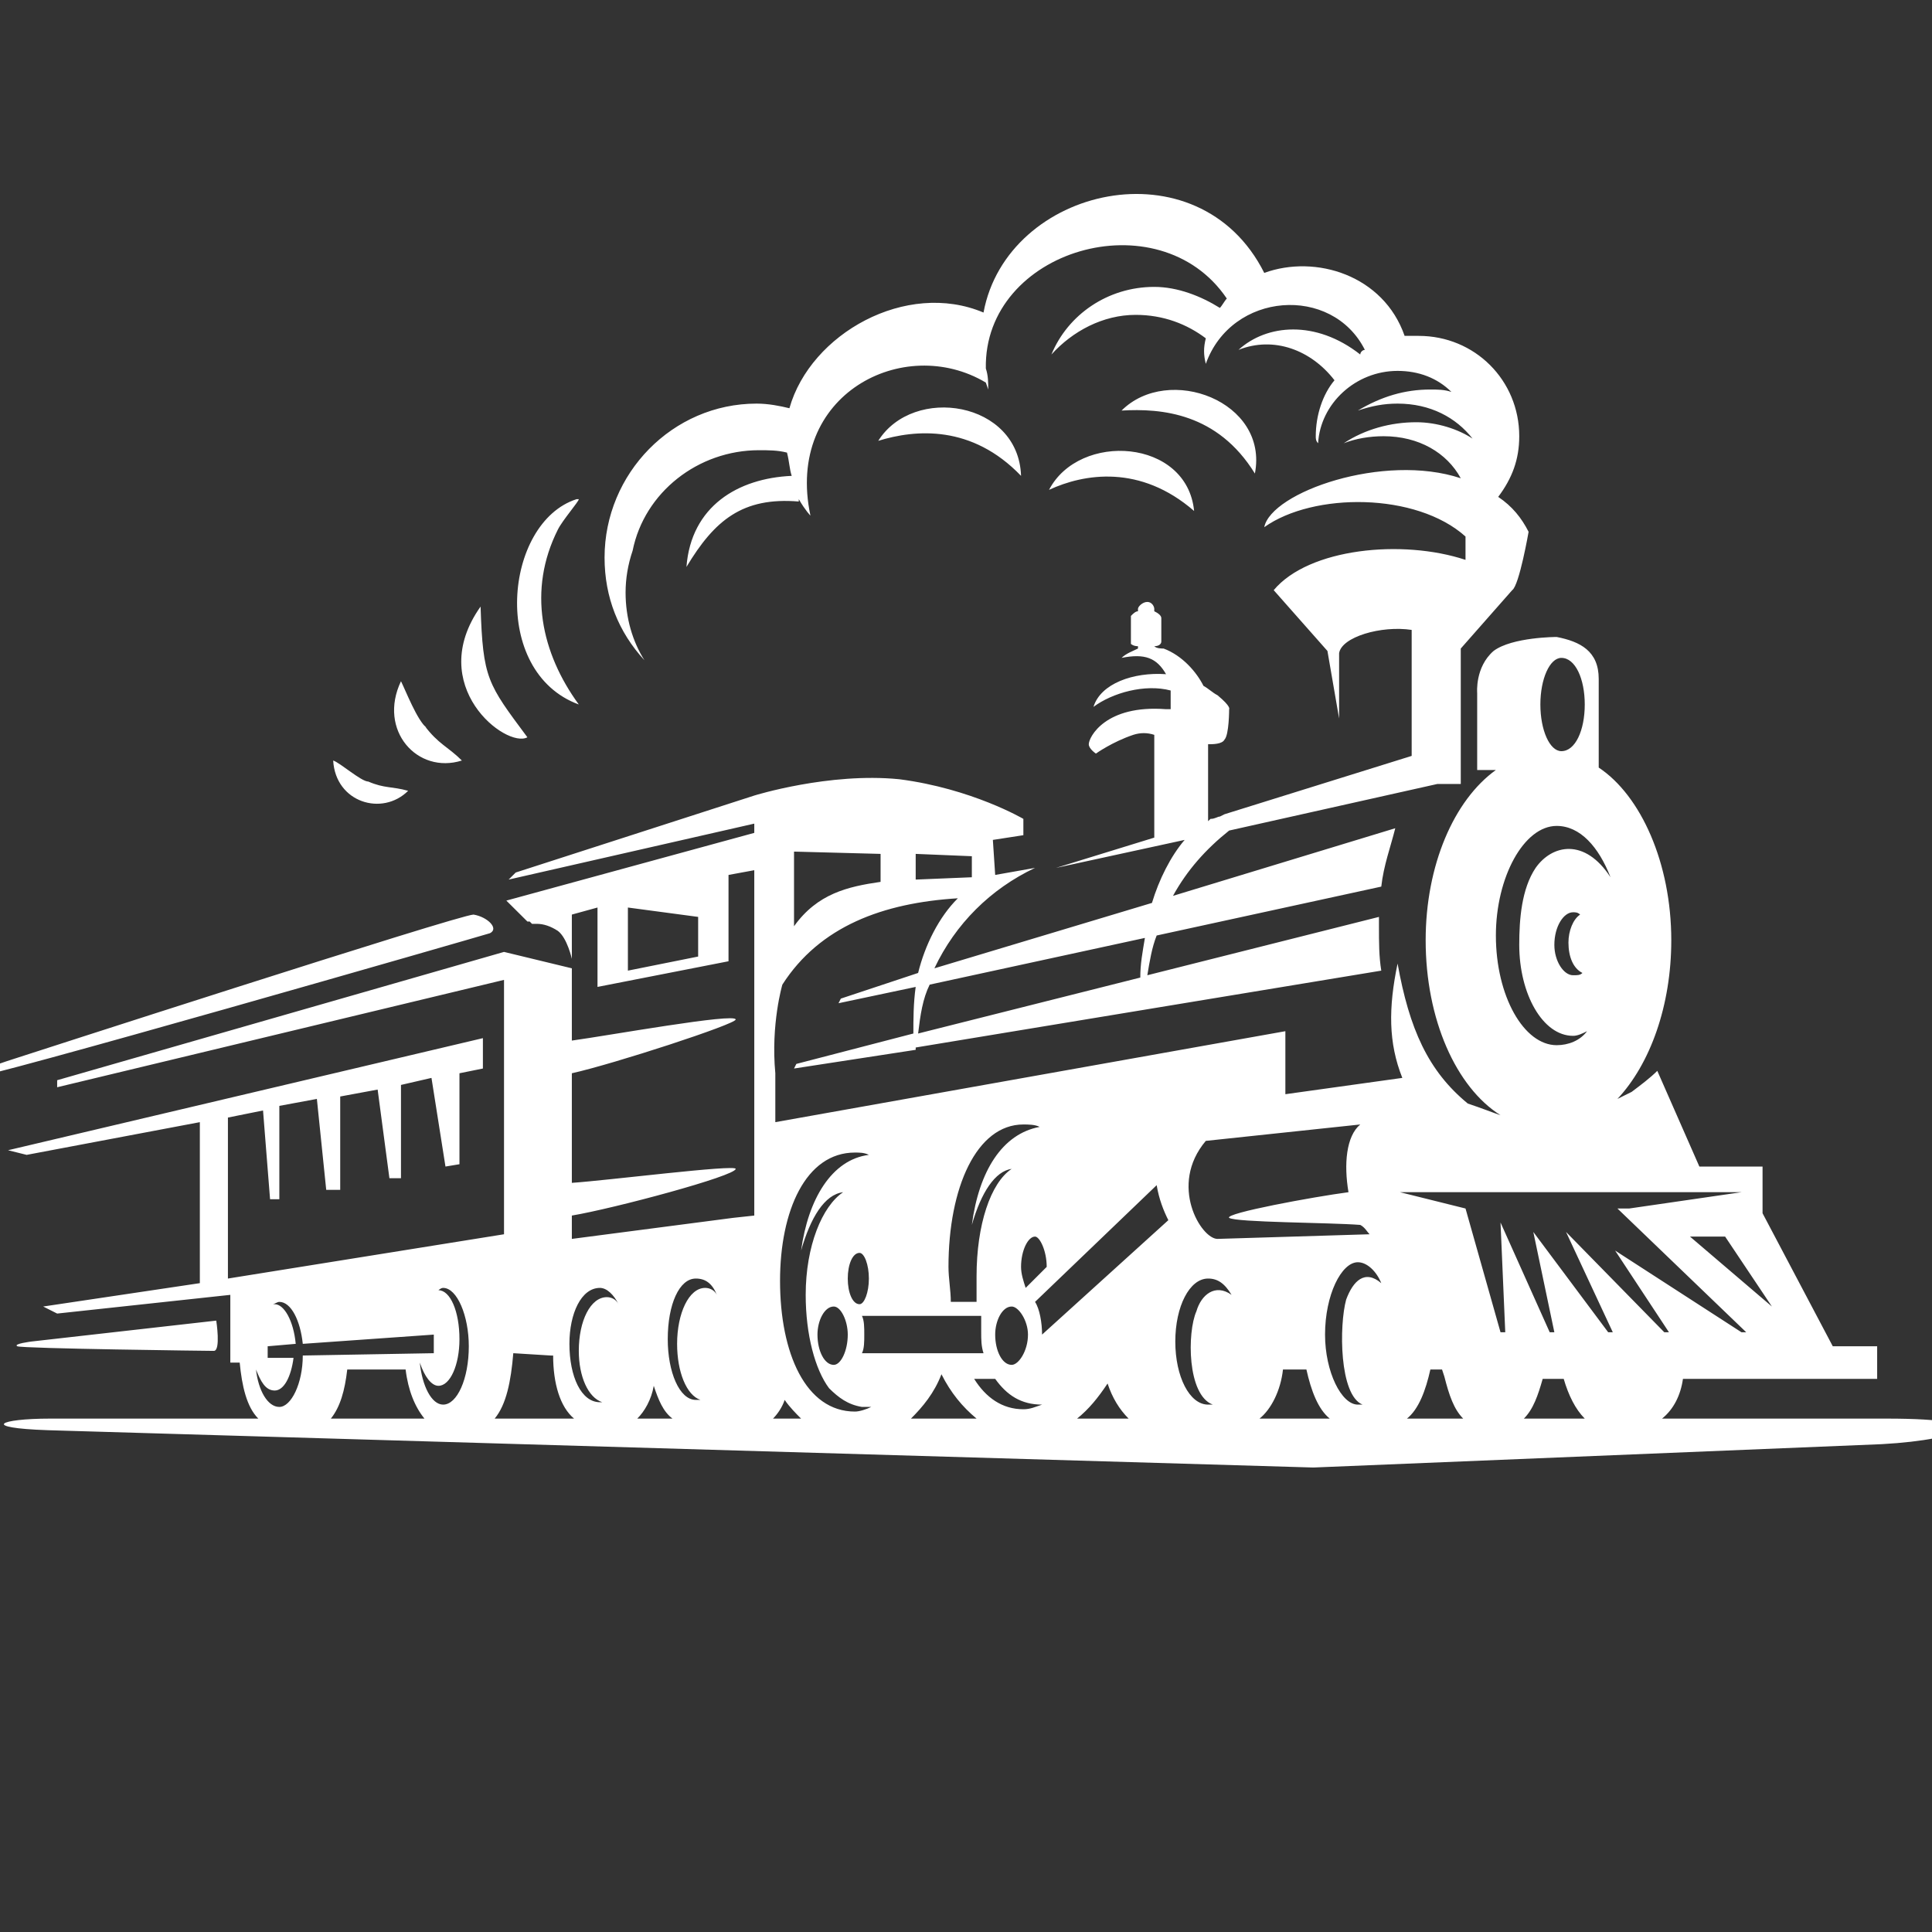 <svg xmlns="http://www.w3.org/2000/svg" width="75" viewBox="0 0 75 75" height="75" version="1.0"><rect x="0" y="0" width="75" height="75" fill="#333333" stroke="none"/><defs><clipPath id="a"><path d="M 0 7.527 L 75 7.527 L 75 56.969 L 0 56.969 Z M 0 7.527"/></clipPath></defs><g clip-path="url(#a)"><path fill="#FFF" d="M 27.102 37.133 L 27.102 35.594 L 24.375 35.23 L 24.375 37.68 Z M 30.824 35.957 L 30.824 33.059 L 34.184 33.148 L 34.184 34.234 C 32.91 34.418 31.734 34.688 30.824 35.957 Z M 35.547 33.148 L 35.547 34.145 L 37.727 34.055 L 37.727 33.238 Z M 44.266 37.949 C 44.266 37.406 44.355 36.953 44.445 36.41 L 36.09 38.223 C 35.82 38.766 35.727 39.398 35.641 40.121 Z M 22.469 27.348 C 19.02 26.082 19.566 20.285 22.379 19.379 C 22.379 19.379 22.379 19.379 22.469 19.379 C 22.469 19.469 21.836 20.195 21.656 20.559 C 20.473 22.91 21.016 25.359 22.469 27.348 Z M 18.656 23.547 C 18.746 26.355 18.926 26.539 20.473 28.621 C 19.656 29.07 16.477 26.625 18.656 23.547 Z M 15.566 26.445 C 15.746 26.805 16.203 27.984 16.566 28.258 L 16.477 28.168 C 17.02 28.891 17.383 28.98 17.93 29.523 C 16.203 30.07 14.66 28.348 15.566 26.445 Z M 43.539 15.938 C 45.355 14.125 49.258 15.574 48.715 18.383 C 47.262 16.027 45.082 15.848 43.539 15.938 Z M 1.219 52.078 L 8.395 51.266 C 8.395 51.266 8.578 52.441 8.301 52.441 C 8.121 52.441 0.855 52.352 0.672 52.262 C 0.492 52.168 1.219 52.078 1.219 52.078 Z M 0.492 41.121 C 0.492 41.121 17.836 35.504 18.383 35.504 C 18.926 35.594 19.383 36.047 19.02 36.227 C 18.746 36.316 -1.055 42.023 -1.141 41.844 C -1.234 41.664 0.492 41.121 0.492 41.121 Z M 12.934 29.523 C 13.207 29.613 14.023 30.34 14.297 30.34 C 14.934 30.613 15.203 30.52 15.844 30.699 C 14.84 31.699 13.027 31.156 12.934 29.523 Z M 40.723 19.016 C 41.902 16.754 46.082 17.027 46.355 19.836 C 44.266 18.023 42.086 18.383 40.723 19.016 Z M 34.094 17.113 C 35.457 14.941 39.543 15.574 39.637 18.473 C 37.727 16.484 35.547 16.664 34.094 17.113 Z M 17.203 49.996 C 17.746 49.996 18.199 51.082 18.199 52.262 C 18.199 53.527 17.746 54.527 17.203 54.527 C 16.75 54.527 16.387 53.797 16.297 52.895 C 16.477 53.438 16.75 53.797 17.02 53.797 C 17.477 53.797 17.836 52.984 17.836 51.988 C 17.836 50.902 17.477 50.086 17.02 50.086 C 17.02 50.086 17.113 49.996 17.203 49.996 Z M 27.012 49.633 C 27.375 49.633 27.645 49.812 27.828 50.266 C 27.738 50.086 27.555 49.996 27.375 49.996 C 26.738 49.996 26.285 50.992 26.285 52.168 C 26.285 53.254 26.648 54.16 27.191 54.344 C 27.102 54.344 27.102 54.344 27.012 54.344 C 26.371 54.344 25.922 53.254 25.922 51.988 C 25.922 50.629 26.371 49.633 27.012 49.633 Z M 23.289 49.996 C 23.559 49.996 23.832 50.266 24.012 50.629 C 23.922 50.449 23.742 50.355 23.559 50.355 C 22.926 50.355 22.469 51.266 22.469 52.441 C 22.469 53.438 22.832 54.254 23.379 54.434 C 23.289 54.434 23.289 54.434 23.289 54.434 C 22.562 54.434 22.105 53.438 22.105 52.168 C 22.105 50.992 22.562 49.996 23.289 49.996 Z M 32.367 52.984 C 32.641 52.984 32.91 52.441 32.91 51.809 C 32.91 51.266 32.641 50.719 32.367 50.719 C 32.004 50.719 31.734 51.266 31.734 51.809 C 31.734 52.441 32.004 52.984 32.367 52.984 Z M 33.367 50.629 C 33.551 50.629 33.73 50.176 33.73 49.633 C 33.73 49.09 33.551 48.637 33.367 48.637 C 33.094 48.637 32.91 49.09 32.91 49.633 C 32.91 50.176 33.094 50.629 33.367 50.629 Z M 33.188 44.742 C 33.367 44.742 33.551 44.742 33.73 44.832 C 32.281 45.016 31.371 46.555 31.098 48.547 C 31.461 47.277 32.004 46.371 32.73 46.281 C 31.918 46.824 31.277 48.367 31.277 50.266 C 31.277 51.809 31.641 53.164 32.184 53.891 C 32.551 54.254 32.91 54.527 33.461 54.617 C 33.551 54.617 33.73 54.617 33.82 54.617 C 33.641 54.707 33.367 54.797 33.188 54.797 C 31.277 54.797 30.281 52.531 30.281 49.723 C 30.281 47.004 31.277 44.742 33.188 44.742 Z M 33.461 51.082 L 38.09 51.082 C 38.09 51.266 38.09 51.535 38.09 51.719 C 38.09 51.988 38.09 52.262 38.18 52.531 L 33.461 52.531 C 33.551 52.352 33.551 52.078 33.551 51.809 C 33.551 51.535 33.551 51.266 33.461 51.082 Z M 40.18 50.539 L 44.902 46.008 C 44.992 46.555 45.172 47.004 45.355 47.367 L 40.453 51.809 C 40.453 51.355 40.359 50.809 40.18 50.539 Z M 40.18 48.004 C 40.359 48.004 40.633 48.547 40.633 49.18 L 39.816 49.996 C 39.727 49.723 39.637 49.453 39.637 49.18 C 39.637 48.547 39.906 48.004 40.18 48.004 Z M 39.273 52.984 C 39.543 52.984 39.906 52.441 39.906 51.809 C 39.906 51.266 39.543 50.719 39.273 50.719 C 38.906 50.719 38.633 51.266 38.633 51.809 C 38.633 52.441 38.906 52.984 39.273 52.984 Z M 37.727 47.551 C 38.09 46.281 38.633 45.465 39.273 45.375 C 38.453 45.918 37.91 47.551 37.91 49.543 C 37.91 49.902 37.91 50.266 37.91 50.539 L 36.91 50.539 C 36.91 50.086 36.82 49.633 36.82 49.18 C 36.82 46.102 37.91 43.652 39.727 43.652 C 39.906 43.652 40.18 43.652 40.359 43.746 C 38.906 44.016 38 45.465 37.727 47.551 Z M 38.633 53.527 C 39.086 54.16 39.637 54.527 40.453 54.527 C 40.18 54.617 40 54.707 39.727 54.707 C 38.906 54.707 38.27 54.254 37.816 53.527 Z M 52.711 49 C 53.074 49 53.438 49.359 53.621 49.812 C 52.984 49.27 52.527 49.723 52.258 50.449 C 51.984 51.445 51.984 54.16 52.895 54.527 C 52.805 54.527 52.805 54.527 52.711 54.527 C 52.074 54.527 51.438 53.254 51.438 51.809 C 51.438 50.266 52.074 49 52.711 49 Z M 46.809 44.289 C 45.355 46.008 46.629 48.094 47.262 48.094 L 53.168 47.914 C 53.074 47.824 52.984 47.641 52.805 47.551 C 51.621 47.457 47.988 47.457 47.715 47.277 C 47.535 47.098 50.984 46.461 52.348 46.281 C 52.164 45.195 52.258 44.105 52.805 43.652 Z M 65.605 48.004 L 68.785 50.719 L 66.969 48.004 Z M 61.066 35.414 C 61.156 35.414 61.246 35.414 61.34 35.504 C 61.066 35.684 60.887 36.137 60.887 36.59 C 60.887 37.133 61.066 37.59 61.43 37.77 C 61.34 37.859 61.246 37.859 61.066 37.859 C 60.703 37.859 60.34 37.316 60.34 36.68 C 60.34 35.957 60.703 35.414 61.066 35.414 Z M 60.43 32.062 C 61.34 32.062 62.062 32.875 62.52 34.055 C 61.52 32.516 60.25 32.785 59.613 33.691 C 59.066 34.508 58.977 35.684 58.977 36.68 C 58.977 38.582 59.887 40.211 61.066 40.211 C 61.246 40.211 61.43 40.121 61.609 40.031 C 61.34 40.395 60.887 40.574 60.43 40.574 C 59.156 40.574 58.07 38.672 58.07 36.316 C 58.07 34.055 59.156 32.062 60.43 32.062 Z M 54.348 46.281 L 67.605 46.281 L 63.246 46.914 L 62.789 46.914 L 67.789 51.719 L 67.605 51.719 L 62.699 48.547 L 64.789 51.719 L 64.609 51.719 L 60.793 47.824 L 62.609 51.719 L 62.43 51.719 L 59.523 47.824 L 60.34 51.719 L 60.16 51.719 L 58.25 47.457 L 58.434 51.719 L 58.25 51.719 L 56.891 46.914 Z M 46.898 49.633 C 47.262 49.633 47.535 49.812 47.809 50.266 C 47.172 49.812 46.629 50.266 46.445 50.902 C 46.082 51.719 46.082 54.16 47.082 54.527 C 46.992 54.527 46.992 54.527 46.898 54.527 C 46.176 54.527 45.625 53.438 45.625 52.078 C 45.625 50.719 46.176 49.633 46.898 49.633 Z M 10.844 50.539 C 11.301 50.539 11.66 51.266 11.754 52.168 L 16.84 51.809 L 16.84 52.531 L 11.754 52.621 C 11.754 53.707 11.301 54.617 10.844 54.617 C 10.391 54.617 10.027 53.98 9.938 53.164 C 10.117 53.617 10.301 53.98 10.664 53.98 C 11.027 53.98 11.301 53.438 11.395 52.711 L 10.391 52.711 L 10.391 52.262 L 11.48 52.168 C 11.395 51.266 11.027 50.629 10.664 50.629 L 10.574 50.629 C 10.664 50.629 10.754 50.539 10.844 50.539 Z M 59.156 55.07 L 61.52 55.07 C 61.156 54.707 60.887 54.16 60.703 53.527 L 59.887 53.527 C 59.707 54.16 59.523 54.707 59.156 55.07 Z M 54.617 55.07 L 56.801 55.07 C 56.438 54.707 56.254 54.16 56.07 53.438 L 55.98 53.164 L 55.527 53.164 C 55.344 53.98 55.074 54.707 54.617 55.07 Z M 48.895 55.07 L 51.621 55.07 C 51.168 54.707 50.895 53.98 50.715 53.164 L 49.805 53.164 C 49.715 53.98 49.348 54.707 48.895 55.07 Z M 41.812 55.07 L 43.812 55.07 C 43.449 54.707 43.176 54.254 42.996 53.707 C 42.633 54.254 42.266 54.707 41.812 55.07 Z M 35.363 55.07 L 37.91 55.07 C 37.363 54.617 36.91 54.07 36.547 53.348 C 36.273 54.07 35.82 54.617 35.363 55.07 Z M 30.008 55.07 L 31.098 55.07 C 30.914 54.887 30.645 54.617 30.461 54.344 C 30.371 54.617 30.191 54.887 30.008 55.07 Z M 24.738 55.07 L 26.105 55.07 C 25.742 54.797 25.559 54.344 25.379 53.797 C 25.285 54.344 25.016 54.797 24.738 55.07 Z M 19.203 55.07 L 22.285 55.07 C 21.742 54.617 21.473 53.707 21.473 52.621 L 21.379 52.621 L 19.926 52.531 C 19.836 53.617 19.656 54.527 19.203 55.07 Z M 12.844 55.07 L 16.477 55.07 C 16.109 54.617 15.844 53.98 15.746 53.164 L 13.48 53.164 C 13.387 53.98 13.207 54.617 12.844 55.07 Z M 1.945 55.07 L 10.027 55.07 C 9.574 54.617 9.391 53.797 9.305 52.895 L 8.941 52.895 L 8.941 50.266 L 2.219 50.992 L 1.676 50.719 L 7.758 49.812 L 7.758 43.562 L 1.035 44.832 L 0.312 44.652 L 18.746 40.301 L 18.746 41.48 L 17.836 41.664 L 17.836 45.195 L 17.293 45.285 L 16.75 41.844 L 15.566 42.117 L 15.566 45.738 L 15.117 45.738 L 14.66 42.297 L 13.207 42.566 L 13.207 46.191 L 12.664 46.191 L 12.301 42.66 L 10.844 42.93 L 10.844 46.555 L 10.484 46.555 L 10.211 43.109 L 8.848 43.383 L 8.848 49.633 L 19.566 47.914 L 19.566 38.039 L 2.219 42.207 L 2.219 41.934 L 19.566 36.953 L 22.199 37.59 L 22.199 40.395 C 23.559 40.211 28.559 39.309 28.559 39.578 C 28.559 39.758 23.832 41.301 22.199 41.664 L 22.199 45.918 C 23.559 45.828 28.559 45.195 28.559 45.375 C 28.559 45.648 23.832 46.914 22.199 47.188 L 22.199 48.094 L 28.461 47.277 L 29.281 47.188 L 29.281 33.781 L 28.281 33.965 L 28.281 37.316 L 23.195 38.312 L 23.195 35.23 L 22.199 35.504 L 22.199 37.223 C 22.199 37.223 22.02 36.41 21.656 36.137 C 21.379 35.957 21.105 35.863 20.836 35.863 L 20.652 35.863 L 20.562 35.773 L 20.473 35.773 L 19.656 34.961 L 29.281 32.332 L 29.281 31.973 L 19.746 34.145 L 20.02 33.871 L 29.281 30.883 C 29.281 30.883 32.184 29.977 34.91 30.25 C 37.727 30.613 39.727 31.789 39.727 31.789 L 39.727 32.422 L 38.543 32.605 L 38.633 33.965 L 40.18 33.691 C 38.453 34.508 37.09 35.863 36.273 37.59 L 44.719 35.051 C 44.992 34.145 45.445 33.238 45.988 32.605 L 40.996 33.691 L 44.809 32.516 L 44.809 28.527 C 44.539 28.438 44.266 28.438 43.992 28.527 C 43.176 28.801 42.543 29.254 42.543 29.254 C 42.543 29.254 42.266 29.07 42.266 28.891 C 42.266 28.621 42.906 27.348 45.266 27.531 L 45.445 27.531 L 45.445 26.805 C 44.445 26.539 43.176 26.898 42.449 27.441 C 42.723 26.539 43.992 26.082 45.266 26.172 C 44.902 25.539 44.445 25.359 43.539 25.539 C 43.723 25.359 43.992 25.27 44.176 25.176 L 44.176 25.086 C 43.992 25.086 43.902 24.996 43.902 24.996 L 43.902 23.91 C 43.992 23.816 44.086 23.73 44.176 23.73 L 44.176 23.637 C 44.176 23.547 44.355 23.367 44.539 23.367 C 44.719 23.367 44.809 23.547 44.809 23.637 L 44.809 23.73 C 44.992 23.816 45.082 23.91 45.082 23.996 L 45.082 24.906 C 45.082 24.996 44.992 25.086 44.809 25.086 C 44.902 25.176 45.082 25.176 45.172 25.176 C 45.898 25.449 46.445 26.082 46.719 26.625 C 46.898 26.719 47.082 26.898 47.262 26.988 C 47.809 27.441 47.715 27.531 47.715 27.531 C 47.715 27.531 47.715 28.527 47.535 28.711 C 47.445 28.891 47.082 28.891 46.898 28.891 L 46.898 31.879 L 46.992 31.789 C 47.172 31.789 47.262 31.699 47.355 31.699 L 47.535 31.609 L 54.801 29.344 L 54.801 24.453 C 53.621 24.273 52.074 24.727 51.984 25.359 L 51.984 27.891 L 51.531 25.27 L 49.445 22.91 C 50.805 21.281 54.438 20.922 56.891 21.734 L 56.891 20.828 C 54.98 19.109 50.984 19.109 49.078 20.465 C 49.348 19.109 53.711 17.57 56.707 18.566 C 56.164 17.57 55.074 16.934 53.711 16.934 C 53.168 16.934 52.621 17.027 52.164 17.207 C 52.984 16.664 53.984 16.391 54.98 16.391 C 55.797 16.391 56.617 16.664 57.164 17.027 C 56.527 16.211 55.527 15.668 54.254 15.668 C 53.711 15.668 53.258 15.758 52.711 15.938 C 53.621 15.395 54.527 15.121 55.527 15.121 C 55.797 15.121 56.07 15.121 56.344 15.215 C 55.797 14.672 55.074 14.398 54.254 14.398 C 52.621 14.398 51.258 15.668 51.168 17.207 C 51.078 17.113 51.078 17.027 51.078 16.934 C 51.078 16.117 51.348 15.305 51.805 14.762 C 50.895 13.582 49.445 13.039 48.078 13.582 C 49.168 12.586 51.078 12.406 52.805 13.762 C 52.805 13.676 52.895 13.582 52.984 13.582 C 51.711 11.047 47.809 11.32 46.809 14.125 C 46.719 13.762 46.719 13.496 46.809 13.133 C 46.082 12.586 45.172 12.223 44.086 12.223 C 42.812 12.223 41.633 12.859 40.816 13.762 C 41.449 12.223 42.996 11.137 44.809 11.137 C 45.719 11.137 46.629 11.5 47.355 11.953 C 47.445 11.863 47.535 11.68 47.625 11.59 C 44.992 7.695 38.18 9.688 38.27 14.305 C 38.363 14.578 38.363 14.852 38.363 15.121 L 38.27 14.852 C 35.098 12.953 30.461 15.305 31.461 20.016 C 31.461 20.016 31.277 19.836 31.008 19.379 L 31.008 19.469 C 28.824 19.289 27.738 20.195 26.648 22.008 C 26.828 19.652 28.645 18.566 30.734 18.473 C 30.645 18.203 30.645 17.934 30.551 17.57 C 30.191 17.477 29.828 17.477 29.465 17.477 C 27.102 17.477 25.016 19.109 24.559 21.375 C 24.375 21.918 24.285 22.461 24.285 23.004 C 24.285 23.996 24.559 24.906 25.016 25.629 C 24.012 24.539 23.469 23.188 23.469 21.645 C 23.469 18.383 26.105 15.668 29.371 15.668 C 29.828 15.668 30.281 15.758 30.645 15.848 C 31.461 12.953 35.184 10.867 38.18 12.133 C 39.086 7.242 46.535 5.523 49.078 10.594 C 51.078 9.867 53.711 10.688 54.527 13.039 C 54.711 13.039 54.891 13.039 55.074 13.039 C 57.254 13.039 58.977 14.762 58.977 16.934 C 58.977 17.836 58.703 18.566 58.16 19.289 C 58.703 19.652 59.066 20.105 59.34 20.645 C 59.34 20.645 58.977 22.73 58.703 22.91 L 56.707 25.176 C 56.707 25.27 56.707 25.359 56.707 25.449 L 56.707 30.434 L 55.797 30.434 L 47.715 32.242 C 46.809 32.965 46.082 33.781 45.535 34.777 L 54.164 32.152 C 53.984 32.875 53.711 33.598 53.621 34.418 L 44.902 36.316 C 44.719 36.77 44.629 37.316 44.539 37.859 L 53.531 35.594 C 53.531 35.684 53.531 35.863 53.531 35.957 C 53.531 36.59 53.531 37.133 53.621 37.68 L 35.547 40.664 L 35.547 40.754 L 30.824 41.48 L 30.914 41.301 L 35.457 40.121 C 35.457 39.578 35.457 38.945 35.547 38.312 L 32.551 38.945 L 32.641 38.766 L 35.641 37.77 C 35.91 36.68 36.453 35.594 37.184 34.871 C 34.277 35.051 31.824 35.957 30.371 38.223 C 30.371 38.223 29.918 39.758 30.098 41.664 C 30.098 42.66 30.098 43.203 30.098 43.562 L 49.898 40.031 L 49.898 42.477 L 54.438 41.844 C 53.895 40.484 53.895 39.125 54.254 37.406 C 54.711 39.941 55.434 41.57 56.98 42.84 C 57.523 43.02 57.98 43.203 58.25 43.293 C 56.527 42.207 55.344 39.578 55.344 36.5 C 55.344 33.598 56.438 31.062 58.07 29.891 L 57.344 29.891 L 57.344 26.898 C 57.344 26.898 57.254 25.902 57.98 25.27 C 58.703 24.727 60.43 24.727 60.43 24.727 C 61.34 24.906 62.062 25.27 62.062 26.355 L 62.062 29.797 C 63.699 30.883 64.879 33.508 64.879 36.5 C 64.879 39.035 64.062 41.301 62.789 42.66 C 62.973 42.566 63.156 42.477 63.34 42.387 C 63.699 42.117 64.062 41.844 64.336 41.57 L 65.969 45.285 L 68.422 45.285 L 68.422 47.098 L 71.148 52.262 L 72.871 52.262 L 72.871 53.527 L 65.332 53.527 C 65.242 54.16 64.973 54.707 64.52 55.07 L 73.238 55.07 C 77.777 55.07 76.32 55.883 73.051 56.062 L 50.984 56.969 L 1.855 55.52 C -0.777 55.43 -0.051 55.07 1.945 55.07 Z M 60.613 25.539 C 61.156 25.539 61.52 26.355 61.52 27.348 C 61.52 28.348 61.156 29.16 60.613 29.16 C 60.16 29.16 59.797 28.348 59.797 27.348 C 59.797 26.355 60.16 25.539 60.613 25.539" fill-rule="evenodd"/></g></svg>